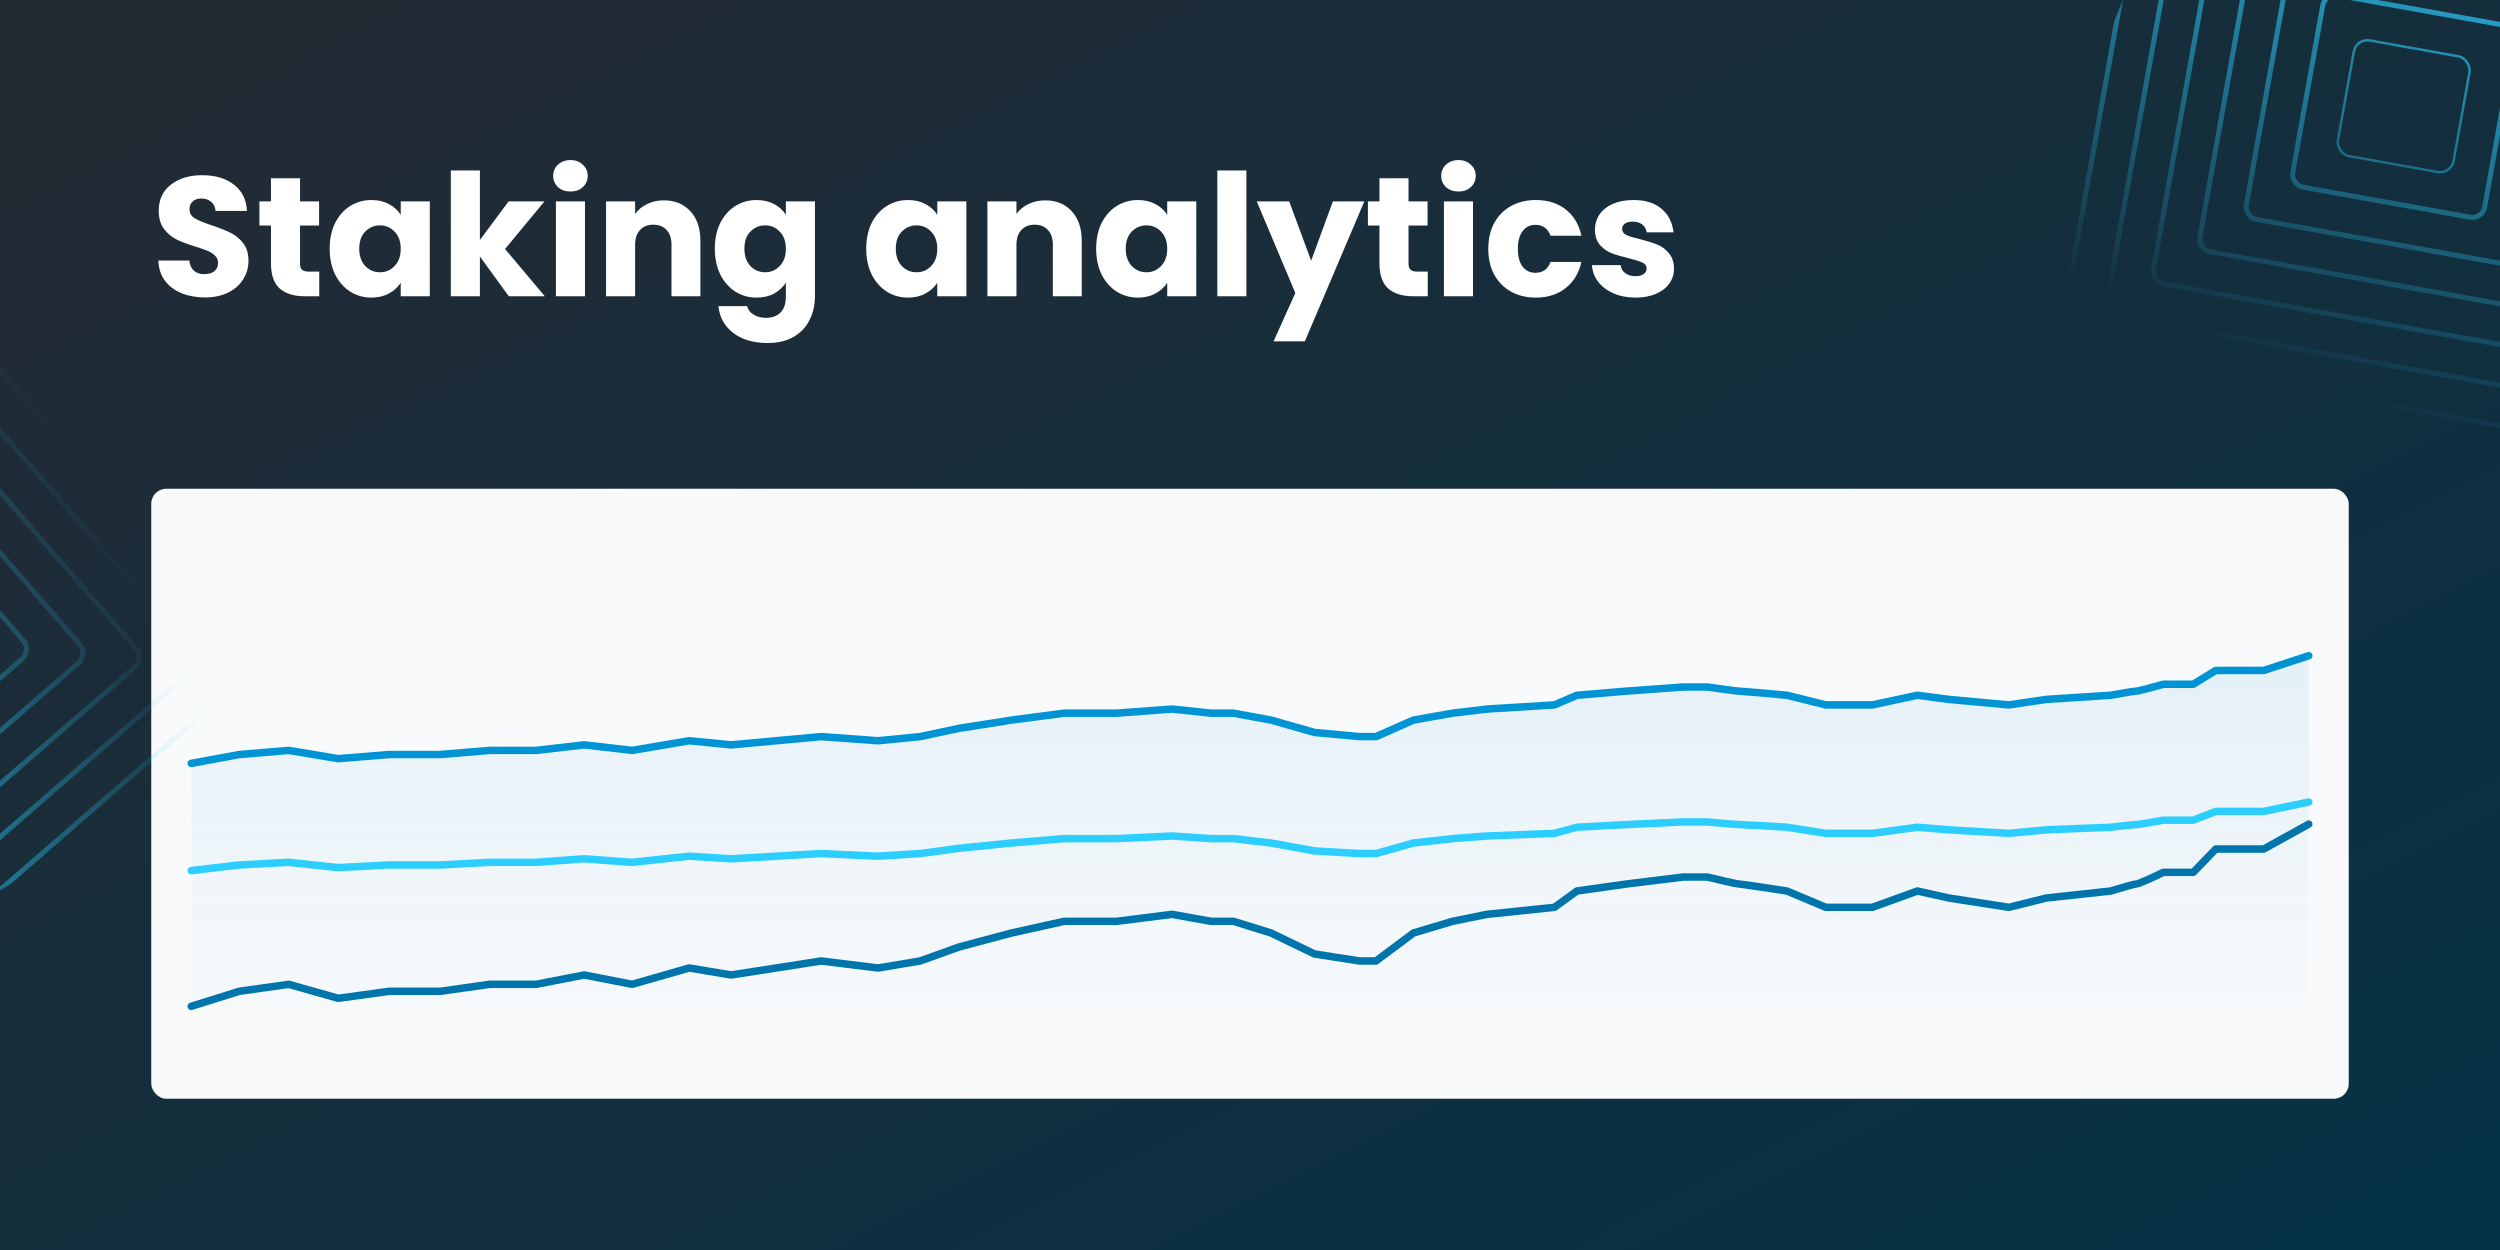 <svg
        width='2000'
        height='1000'
        viewBox='0 0 2000 1000'
        fill='none'
        xmlns='http://www.w3.org/2000/svg'
      >
        <rect x="0" y="0" width="2000" height="1000" fill="#808080" stroke="none"/>
        <g clip-path='url(#clip0_8021_71049)'>
          <rect width='2000' height='1000' fill='white' />
          <rect
            width='2000'
            height='1000'
            fill='url(#paint0_linear_8021_71049)'
          />
          <path
            d='M163.976 237.952C156.995 237.952 150.739 236.819 145.208 234.552C139.677 232.285 135.235 228.931 131.88 224.488C128.616 220.045 126.893 214.696 126.712 208.44H151.464C151.827 211.976 153.051 214.696 155.136 216.6C157.221 218.413 159.941 219.32 163.296 219.32C166.741 219.32 169.461 218.549 171.456 217.008C173.451 215.376 174.448 213.155 174.448 210.344C174.448 207.987 173.632 206.037 172 204.496C170.459 202.955 168.509 201.685 166.152 200.688C163.885 199.691 160.621 198.557 156.36 197.288C150.195 195.384 145.163 193.48 141.264 191.576C137.365 189.672 134.011 186.861 131.2 183.144C128.389 179.427 126.984 174.576 126.984 168.592C126.984 159.707 130.203 152.771 136.64 147.784C143.077 142.707 151.464 140.168 161.8 140.168C172.317 140.168 180.795 142.707 187.232 147.784C193.669 152.771 197.115 159.752 197.568 168.728H172.408C172.227 165.645 171.093 163.243 169.008 161.52C166.923 159.707 164.248 158.8 160.984 158.8C158.173 158.8 155.907 159.571 154.184 161.112C152.461 162.563 151.6 164.693 151.6 167.504C151.6 170.587 153.051 172.989 155.952 174.712C158.853 176.435 163.387 178.293 169.552 180.288C175.717 182.373 180.704 184.368 184.512 186.272C188.411 188.176 191.765 190.941 194.576 194.568C197.387 198.195 198.792 202.864 198.792 208.576C198.792 214.016 197.387 218.957 194.576 223.4C191.856 227.843 187.867 231.379 182.608 234.008C177.349 236.637 171.139 237.952 163.976 237.952ZM255.4 217.28V237H243.568C235.136 237 228.563 234.96 223.848 230.88C219.133 226.709 216.776 219.955 216.776 210.616V180.424H207.528V161.112H216.776V142.616H240.032V161.112H255.264V180.424H240.032V210.888C240.032 213.155 240.576 214.787 241.664 215.784C242.752 216.781 244.565 217.28 247.104 217.28H255.4ZM263.73 198.92C263.73 191.123 265.181 184.277 268.082 178.384C271.074 172.491 275.109 167.957 280.186 164.784C285.263 161.611 290.93 160.024 297.186 160.024C302.535 160.024 307.205 161.112 311.194 163.288C315.274 165.464 318.402 168.32 320.578 171.856V161.112H343.834V237H320.578V226.256C318.311 229.792 315.138 232.648 311.058 234.824C307.069 237 302.399 238.088 297.05 238.088C290.885 238.088 285.263 236.501 280.186 233.328C275.109 230.064 271.074 225.485 268.082 219.592C265.181 213.608 263.73 206.717 263.73 198.92ZM320.578 199.056C320.578 193.253 318.946 188.675 315.682 185.32C312.509 181.965 308.61 180.288 303.986 180.288C299.362 180.288 295.418 181.965 292.154 185.32C288.981 188.584 287.394 193.117 287.394 198.92C287.394 204.723 288.981 209.347 292.154 212.792C295.418 216.147 299.362 217.824 303.986 217.824C308.61 217.824 312.509 216.147 315.682 212.792C318.946 209.437 320.578 204.859 320.578 199.056ZM407.035 237L383.915 205.176V237H360.659V136.36H383.915V191.984L406.899 161.112H435.595L404.043 199.192L435.867 237H407.035ZM456.425 153.224C452.345 153.224 448.99 152.045 446.361 149.688C443.822 147.24 442.553 144.248 442.553 140.712C442.553 137.085 443.822 134.093 446.361 131.736C448.99 129.288 452.345 128.064 456.425 128.064C460.414 128.064 463.678 129.288 466.217 131.736C468.846 134.093 470.161 137.085 470.161 140.712C470.161 144.248 468.846 147.24 466.217 149.688C463.678 152.045 460.414 153.224 456.425 153.224ZM467.985 161.112V237H444.729V161.112H467.985ZM531.078 160.296C539.964 160.296 547.036 163.197 552.294 169C557.644 174.712 560.318 182.6 560.318 192.664V237H537.198V195.792C537.198 190.715 535.884 186.771 533.254 183.96C530.625 181.149 527.089 179.744 522.646 179.744C518.204 179.744 514.668 181.149 512.038 183.96C509.409 186.771 508.094 190.715 508.094 195.792V237H484.838V161.112H508.094V171.176C510.452 167.821 513.625 165.192 517.614 163.288C521.604 161.293 526.092 160.296 531.078 160.296ZM605.311 160.024C610.66 160.024 615.33 161.112 619.319 163.288C623.399 165.464 626.527 168.32 628.703 171.856V161.112H651.959V236.864C651.959 243.845 650.554 250.147 647.743 255.768C645.023 261.48 640.807 266.013 635.095 269.368C629.474 272.723 622.447 274.4 614.015 274.4C602.772 274.4 593.66 271.725 586.679 266.376C579.698 261.117 575.708 253.955 574.711 244.888H597.695C598.42 247.789 600.143 250.056 602.863 251.688C605.583 253.411 608.938 254.272 612.927 254.272C617.732 254.272 621.54 252.867 624.351 250.056C627.252 247.336 628.703 242.939 628.703 236.864V226.12C626.436 229.656 623.308 232.557 619.319 234.824C615.33 237 610.66 238.088 605.311 238.088C599.055 238.088 593.388 236.501 588.311 233.328C583.234 230.064 579.199 225.485 576.207 219.592C573.306 213.608 571.855 206.717 571.855 198.92C571.855 191.123 573.306 184.277 576.207 178.384C579.199 172.491 583.234 167.957 588.311 164.784C593.388 161.611 599.055 160.024 605.311 160.024ZM628.703 199.056C628.703 193.253 627.071 188.675 623.807 185.32C620.634 181.965 616.735 180.288 612.111 180.288C607.487 180.288 603.543 181.965 600.279 185.32C597.106 188.584 595.519 193.117 595.519 198.92C595.519 204.723 597.106 209.347 600.279 212.792C603.543 216.147 607.487 217.824 612.111 217.824C616.735 217.824 620.634 216.147 623.807 212.792C627.071 209.437 628.703 204.859 628.703 199.056ZM692.98 198.92C692.98 191.123 694.431 184.277 697.332 178.384C700.324 172.491 704.359 167.957 709.436 164.784C714.513 161.611 720.18 160.024 726.436 160.024C731.785 160.024 736.455 161.112 740.444 163.288C744.524 165.464 747.652 168.32 749.828 171.856V161.112H773.084V237H749.828V226.256C747.561 229.792 744.388 232.648 740.308 234.824C736.319 237 731.649 238.088 726.3 238.088C720.135 238.088 714.513 236.501 709.436 233.328C704.359 230.064 700.324 225.485 697.332 219.592C694.431 213.608 692.98 206.717 692.98 198.92ZM749.828 199.056C749.828 193.253 748.196 188.675 744.932 185.32C741.759 181.965 737.86 180.288 733.236 180.288C728.612 180.288 724.668 181.965 721.404 185.32C718.231 188.584 716.644 193.117 716.644 198.92C716.644 204.723 718.231 209.347 721.404 212.792C724.668 216.147 728.612 217.824 733.236 217.824C737.86 217.824 741.759 216.147 744.932 212.792C748.196 209.437 749.828 204.859 749.828 199.056ZM836.149 160.296C845.034 160.296 852.106 163.197 857.365 169C862.714 174.712 865.389 182.6 865.389 192.664V237H842.269V195.792C842.269 190.715 840.954 186.771 838.325 183.96C835.695 181.149 832.159 179.744 827.717 179.744C823.274 179.744 819.738 181.149 817.109 183.96C814.479 186.771 813.165 190.715 813.165 195.792V237H789.909V161.112H813.165V171.176C815.522 167.821 818.695 165.192 822.685 163.288C826.674 161.293 831.162 160.296 836.149 160.296ZM876.925 198.92C876.925 191.123 878.376 184.277 881.277 178.384C884.269 172.491 888.304 167.957 893.381 164.784C898.459 161.611 904.125 160.024 910.381 160.024C915.731 160.024 920.4 161.112 924.389 163.288C928.469 165.464 931.597 168.32 933.773 171.856V161.112H957.029V237H933.773V226.256C931.507 229.792 928.333 232.648 924.253 234.824C920.264 237 915.595 238.088 910.245 238.088C904.08 238.088 898.459 236.501 893.381 233.328C888.304 230.064 884.269 225.485 881.277 219.592C878.376 213.608 876.925 206.717 876.925 198.92ZM933.773 199.056C933.773 193.253 932.141 188.675 928.877 185.32C925.704 181.965 921.805 180.288 917.181 180.288C912.557 180.288 908.613 181.965 905.349 185.32C902.176 188.584 900.589 193.117 900.589 198.92C900.589 204.723 902.176 209.347 905.349 212.792C908.613 216.147 912.557 217.824 917.181 217.824C921.805 217.824 925.704 216.147 928.877 212.792C932.141 209.437 933.773 204.859 933.773 199.056ZM997.11 136.36V237H973.854V136.36H997.11ZM1091.48 161.112L1043.88 273.04H1018.86L1036.27 234.416L1005.4 161.112H1031.37L1048.92 208.576L1066.32 161.112H1091.48ZM1142.19 217.28V237H1130.36C1121.92 237 1115.35 234.96 1110.64 230.88C1105.92 226.709 1103.56 219.955 1103.56 210.616V180.424H1094.32V161.112H1103.56V142.616H1126.82V161.112H1142.05V180.424H1126.82V210.888C1126.82 213.155 1127.36 214.787 1128.45 215.784C1129.54 216.781 1131.35 217.28 1133.89 217.28H1142.19ZM1166.84 153.224C1162.76 153.224 1159.4 152.045 1156.77 149.688C1154.24 147.24 1152.97 144.248 1152.97 140.712C1152.97 137.085 1154.24 134.093 1156.77 131.736C1159.4 129.288 1162.76 128.064 1166.84 128.064C1170.83 128.064 1174.09 129.288 1176.63 131.736C1179.26 134.093 1180.57 137.085 1180.57 140.712C1180.57 144.248 1179.26 147.24 1176.63 149.688C1174.09 152.045 1170.83 153.224 1166.84 153.224ZM1178.4 161.112V237H1155.14V161.112H1178.4ZM1190.63 199.056C1190.63 191.168 1192.21 184.277 1195.39 178.384C1198.65 172.491 1203.14 167.957 1208.85 164.784C1214.65 161.611 1221.27 160.024 1228.71 160.024C1238.23 160.024 1246.16 162.517 1252.51 167.504C1258.95 172.491 1263.16 179.517 1265.16 188.584H1240.4C1238.32 182.781 1234.28 179.88 1228.3 179.88C1224.04 179.88 1220.64 181.557 1218.1 184.912C1215.56 188.176 1214.29 192.891 1214.29 199.056C1214.29 205.221 1215.56 209.981 1218.1 213.336C1220.64 216.6 1224.04 218.232 1228.3 218.232C1234.28 218.232 1238.32 215.331 1240.4 209.528H1265.16C1263.16 218.413 1258.95 225.395 1252.51 230.472C1246.07 235.549 1238.14 238.088 1228.71 238.088C1221.27 238.088 1214.65 236.501 1208.85 233.328C1203.14 230.155 1198.65 225.621 1195.39 219.728C1192.21 213.835 1190.63 206.944 1190.63 199.056ZM1308.47 238.088C1301.85 238.088 1295.96 236.955 1290.79 234.688C1285.62 232.421 1281.54 229.339 1278.55 225.44C1275.56 221.451 1273.88 217.008 1273.52 212.112H1296.5C1296.77 214.741 1298 216.872 1300.17 218.504C1302.35 220.136 1305.02 220.952 1308.2 220.952C1311.1 220.952 1313.32 220.408 1314.86 219.32C1316.49 218.141 1317.31 216.645 1317.31 214.832C1317.31 212.656 1316.17 211.069 1313.91 210.072C1311.64 208.984 1307.97 207.805 1302.89 206.536C1297.45 205.267 1292.92 203.952 1289.29 202.592C1285.67 201.141 1282.54 198.92 1279.91 195.928C1277.28 192.845 1275.96 188.72 1275.96 183.552C1275.96 179.2 1277.14 175.256 1279.5 171.72C1281.95 168.093 1285.48 165.237 1290.11 163.152C1294.82 161.067 1300.4 160.024 1306.84 160.024C1316.36 160.024 1323.84 162.381 1329.28 167.096C1334.81 171.811 1337.98 178.067 1338.8 185.864H1317.31C1316.95 183.235 1315.77 181.149 1313.77 179.608C1311.87 178.067 1309.33 177.296 1306.16 177.296C1303.44 177.296 1301.35 177.84 1299.9 178.928C1298.45 179.925 1297.72 181.331 1297.72 183.144C1297.72 185.32 1298.86 186.952 1301.12 188.04C1303.48 189.128 1307.11 190.216 1312 191.304C1317.63 192.755 1322.2 194.205 1325.74 195.656C1329.28 197.016 1332.36 199.283 1334.99 202.456C1337.71 205.539 1339.11 209.709 1339.2 214.968C1339.2 219.411 1337.93 223.4 1335.4 226.936C1332.95 230.381 1329.37 233.101 1324.65 235.096C1320.03 237.091 1314.63 238.088 1308.47 238.088Z'
            fill='white'
          />
          <rect
            x='121'
            y='391'
            width='1758'
            height='488'
            rx='12'
            fill='#F9FAFB'
          />
          <mask
            id='mask0_8021_71049'
            maskUnits='userSpaceOnUse'
            x='153'
            y='469'
            width='1694'
            height='378'
          >
            <rect
              width='1694'
              height='378'
              transform='translate(153 469)'
              fill='url(#paint1_linear_8021_71049)'
            />
          </mask>
          <g mask='url(#mask0_8021_71049)'>
            <path
              opacity='0.1'
              d='M191.391 603.619L153 610.709V847.001H1847V524.584L1811.01 536.36H1772.62L1754.62 547.386H1730.63C1724.23 549.223 1710.95 552.899 1709.03 552.899C1707.11 552.899 1694.64 555.104 1688.64 556.207L1637.05 559.514L1607.06 563.925L1559.07 559.514L1533.87 556.207L1497.88 563.925H1460.69L1429.5 556.207C1417.5 555.104 1393.03 552.899 1391.11 552.899C1389.19 552.899 1373.51 550.693 1365.91 549.591H1346.72L1301.13 552.899L1261.54 556.207L1243.54 563.925L1189.56 567.233L1161.96 570.541L1130.77 576.054L1100.78 589.285H1087.58L1051.59 585.977L1016.8 576.054L986.803 570.541H968.807L937.615 567.233L893.225 570.541H851.235L809.245 576.054L767.255 582.669L736.062 589.285L702.47 592.593L656.881 589.285L620.89 592.593L584.898 595.901L551.306 592.593L505.717 600.311L467.326 595.901L428.935 600.311H391.744L352.153 603.619H311.363L270.572 606.927L230.982 600.311L191.391 603.619Z'
              fill='#0094D4'
            />
          </g>
          <path
            d='M153 610.709L191.391 603.619L230.982 600.311L270.572 606.927L311.363 603.619H352.153L391.744 600.311H428.935L467.326 595.901L505.717 600.311L551.306 592.593L584.898 595.901L620.89 592.593L656.881 589.285L702.47 592.593L736.062 589.285L767.255 582.669L809.245 576.054L851.235 570.541H893.225L937.615 567.233L968.807 570.541H986.803L1016.8 576.054L1051.59 585.977L1087.58 589.285H1100.78L1130.77 576.054L1161.96 570.541L1189.56 567.233L1243.54 563.925L1261.54 556.207L1301.13 552.899L1346.72 549.591H1365.91C1373.51 550.693 1389.19 552.899 1391.11 552.899C1393.03 552.899 1417.5 555.104 1429.5 556.207L1460.69 563.925H1497.88L1533.87 556.207L1559.07 559.514L1607.06 563.925L1637.05 559.514L1688.64 556.207C1694.64 555.104 1707.11 552.899 1709.03 552.899C1710.95 552.899 1724.23 549.223 1730.63 547.386H1754.62L1772.62 536.36H1811.01L1847 524.584'
            stroke='#0094D4'
            stroke-width='6'
            stroke-linecap='round'
            stroke-linejoin='round'
          />
          <path
            d='M153 696.485L191.391 691.969L230.982 689.862L270.572 694.076L311.363 691.969H352.153L391.744 689.862H428.935L467.326 687.053L505.717 689.862L551.306 684.946L584.898 687.053L620.89 684.946L656.881 682.839L702.47 684.946L736.062 682.839L767.255 678.625L809.245 674.41L851.235 670.899H893.225L937.615 668.792L968.807 670.899H986.803L1016.8 674.41L1051.59 680.732L1087.58 682.839H1100.78L1130.77 674.41L1161.96 670.899L1189.56 668.792L1243.54 666.685L1261.54 661.768L1301.13 659.661L1346.72 657.554H1365.91C1373.51 658.256 1389.19 659.661 1391.11 659.661C1393.03 659.661 1417.5 661.066 1429.5 661.768L1460.69 666.685H1497.88L1533.87 661.768L1559.07 663.875L1607.06 666.685L1637.05 663.875L1688.64 661.768C1694.64 661.066 1707.11 659.661 1709.03 659.661C1710.95 659.661 1724.23 657.32 1730.63 656.149H1754.62L1772.62 649.126H1811.01L1847 641.625'
            stroke='#2CCEFF'
            stroke-width='6'
            stroke-linecap='round'
            stroke-linejoin='round'
          />
          <path
            d='M153 805.041L191.391 793.042L230.982 787.444L270.572 798.64L311.363 793.042H352.153L391.744 787.444H428.935L467.326 779.981L505.717 787.444L551.306 774.383L584.898 779.981L620.89 774.383L656.881 768.785L702.47 774.383L736.062 768.785L767.255 757.589L809.245 746.393L851.235 737.064H893.225L937.615 731.466L968.807 737.064H986.803L1016.8 746.393L1051.59 763.187L1087.58 768.785H1100.78L1130.77 746.393L1161.96 737.064L1189.56 731.466L1243.54 725.868L1261.54 712.806L1301.13 707.208L1346.72 701.61H1365.91C1373.51 703.476 1389.19 707.208 1391.11 707.208C1393.03 707.208 1417.5 710.94 1429.5 712.806L1460.69 725.868H1497.88L1533.87 712.806L1559.07 718.404L1607.06 725.868L1637.05 718.404L1688.64 712.806C1694.64 710.94 1707.11 707.208 1709.03 707.208C1710.95 707.208 1724.23 700.988 1730.63 697.878H1754.62L1772.62 679.219H1811.01L1847 659.291'
            stroke='#0075AB'
            stroke-width='6'
            stroke-linecap='round'
            stroke-linejoin='round'
          />
          <mask
            id='mask1_8021_71049'
            maskUnits='userSpaceOnUse'
            x='-456'
            y='184'
            width='652'
            height='651'
          >
            <rect
              x='-226.32'
              y='834.707'
              width='480'
              height='480'
              rx='12'
              transform='rotate(-118.452 -226.32 834.707)'
              fill='url(#paint2_linear_8021_71049)'
            />
          </mask>
          <g mask='url(#mask1_8021_71049)'>
            <rect
              x='-140.632'
              y='664.528'
              width='220'
              height='220'
              rx='10'
              transform='rotate(-130.952 -140.632 664.528)'
              stroke='#2CCEFF'
              stroke-width='4'
            />
            <rect
              x='-143.828'
              y='709.671'
              width='284'
              height='284'
              rx='10'
              transform='rotate(-130.952 -143.828 709.671)'
              stroke='#2CCEFF'
              stroke-width='4'
            />
            <rect
              x='-147.019'
              y='754.813'
              width='348'
              height='348'
              rx='10'
              transform='rotate(-130.952 -147.019 754.813)'
              stroke='#2CCEFF'
              stroke-width='4'
            />
            <rect
              x='-150.214'
              y='799.956'
              width='412'
              height='412'
              rx='10'
              transform='rotate(-130.952 -150.214 799.956)'
              stroke='#2CCEFF'
              stroke-width='4'
            />
            <rect
              x='-153.41'
              y='845.097'
              width='476'
              height='476'
              rx='10'
              transform='rotate(-130.952 -153.41 845.097)'
              stroke='#2CCEFF'
              stroke-width='4'
            />
          </g>
          <mask
            id='mask2_8021_71049'
            maskUnits='userSpaceOnUse'
            x='1609'
            y='-229'
            width='628'
            height='628'
          >
            <rect
              x='1794.06'
              y='-229'
              width='480'
              height='480'
              rx='12'
              transform='rotate(22.678 1794.06 -229)'
              fill='url(#paint3_linear_8021_71049)'
            />
          </mask>
          <g mask='url(#mask2_8021_71049)'>
            <rect
              x='1885.02'
              y='30.411'
              width='94'
              height='94'
              rx='11'
              transform='rotate(10.178 1885.02 30.411)'
              stroke='#2CCEFF'
              stroke-width='2'
            />
            <rect
              x='1859.99'
              y='-5.578'
              width='156'
              height='156'
              rx='10'
              transform='rotate(10.178 1859.99 -5.578)'
              stroke='#2CCEFF'
              stroke-width='4'
            />
            <rect
              x='1834.15'
              y='-42.729'
              width='220'
              height='220'
              rx='10'
              transform='rotate(10.178 1834.15 -42.729)'
              stroke='#2CCEFF'
              stroke-width='4'
            />
            <rect
              x='1808.3'
              y='-79.881'
              width='284'
              height='284'
              rx='10'
              transform='rotate(10.178 1808.3 -79.881)'
              stroke='#2CCEFF'
              stroke-width='4'
            />
            <rect
              x='1782.46'
              y='-117.032'
              width='348'
              height='348'
              rx='10'
              transform='rotate(10.178 1782.46 -117.032)'
              stroke='#2CCEFF'
              stroke-width='4'
            />
            <rect
              x='1756.62'
              y='-154.182'
              width='412'
              height='412'
              rx='10'
              transform='rotate(10.178 1756.62 -154.182)'
              stroke='#2CCEFF'
              stroke-width='4'
            />
            <rect
              x='1730.78'
              y='-191.332'
              width='476'
              height='476'
              rx='10'
              transform='rotate(10.178 1730.78 -191.332)'
              stroke='#2CCEFF'
              stroke-width='4'
            />
          </g>
        </g>
        <defs>
          <linearGradient
            id='paint0_linear_8021_71049'
            x1='-3.86544e-05'
            y1='12.037'
            x2='805.855'
            y2='1604.35'
            gradientUnits='userSpaceOnUse'
          >
            <stop stop-color='#242A33' />
            <stop offset='1' stop-color='#053246' />
          </linearGradient>
          <linearGradient
            id='paint1_linear_8021_71049'
            x1='847'
            y1='0'
            x2='847'
            y2='378'
            gradientUnits='userSpaceOnUse'
          >
            <stop />
            <stop offset='1' stop-opacity='0' />
          </linearGradient>
          <linearGradient
            id='paint2_linear_8021_71049'
            x1='13.68'
            y1='834.707'
            x2='13.68'
            y2='1314.71'
            gradientUnits='userSpaceOnUse'
          >
            <stop />
            <stop offset='0.991' stop-opacity='0' />
          </linearGradient>
          <linearGradient
            id='paint3_linear_8021_71049'
            x1='2034.06'
            y1='-229'
            x2='2034.06'
            y2='251'
            gradientUnits='userSpaceOnUse'
          >
            <stop />
            <stop offset='0.991' stop-opacity='0' />
          </linearGradient>
          <clipPath id='clip0_8021_71049'>
            <rect width='2000' height='1000' fill='white' />
          </clipPath>
        </defs>
      </svg>